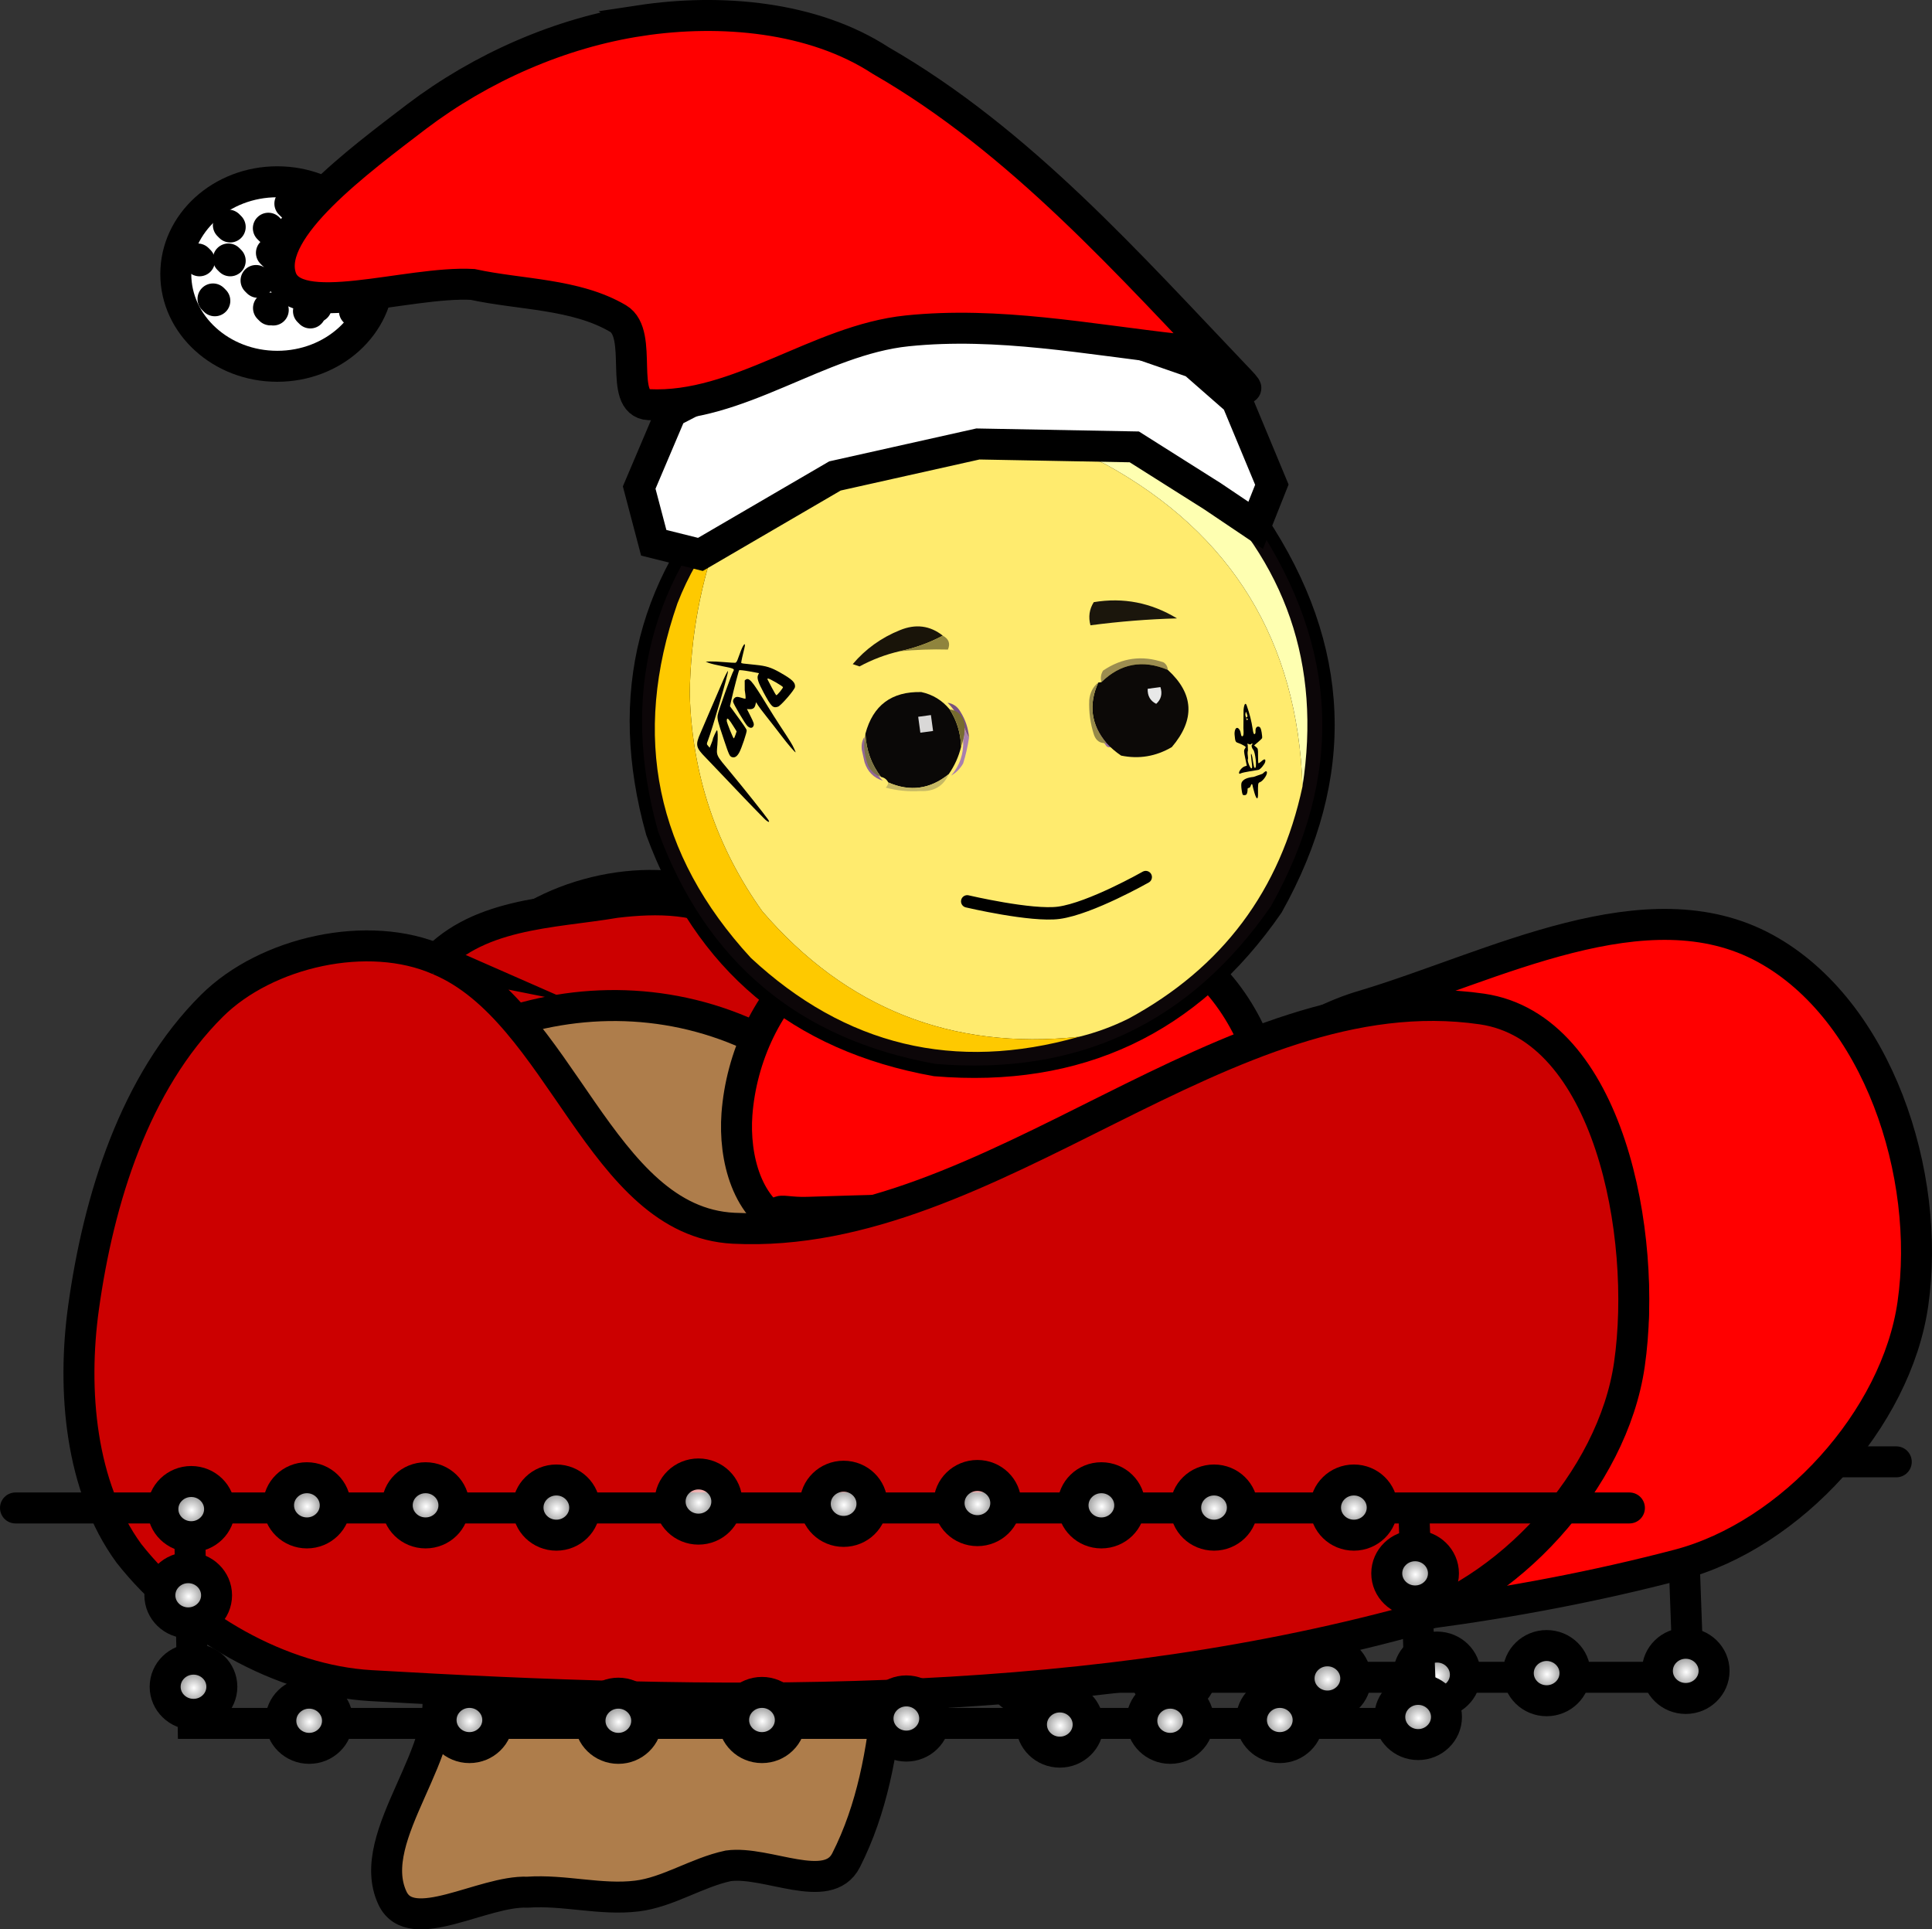 <svg version="1.1" xmlns="http://www.w3.org/2000/svg" xmlns:xlink="http://www.w3.org/1999/xlink" width="155.944" height="155.724" viewBox="0,0,155.944,155.724"><rect x="0" y="0" width="155.944" height="155.724" fill="#333333" stroke="none"/><defs><radialGradient cx="268.214" cy="225.575" r="3.055" gradientUnits="userSpaceOnUse" id="color-1"><stop offset="0" stop-color="#ffffff"/><stop offset="1" stop-color="#ffffff" stop-opacity="0"/></radialGradient><radialGradient cx="277.611" cy="228.321" r="3.055" gradientUnits="userSpaceOnUse" id="color-2"><stop offset="0" stop-color="#ffffff"/><stop offset="1" stop-color="#ffffff" stop-opacity="0"/></radialGradient><radialGradient cx="290.486" cy="228.199" r="3.055" gradientUnits="userSpaceOnUse" id="color-3"><stop offset="0" stop-color="#ffffff"/><stop offset="1" stop-color="#ffffff" stop-opacity="0"/></radialGradient><radialGradient cx="302.506" cy="228.321" r="3.055" gradientUnits="userSpaceOnUse" id="color-4"><stop offset="0" stop-color="#ffffff"/><stop offset="1" stop-color="#ffffff" stop-opacity="0"/></radialGradient><radialGradient cx="314.099" cy="228.199" r="3.055" gradientUnits="userSpaceOnUse" id="color-5"><stop offset="0" stop-color="#ffffff"/><stop offset="1" stop-color="#ffffff" stop-opacity="0"/></radialGradient><radialGradient cx="267.848" cy="218.131" r="3.055" gradientUnits="userSpaceOnUse" id="color-6"><stop offset="0" stop-color="#ffffff"/><stop offset="1" stop-color="#ffffff" stop-opacity="0"/></radialGradient><radialGradient cx="268.031" cy="211.236" r="3.055" gradientUnits="userSpaceOnUse" id="color-7"><stop offset="0" stop-color="#ffffff"/><stop offset="1" stop-color="#ffffff" stop-opacity="0"/></radialGradient><radialGradient cx="277.367" cy="210.931" r="3.055" gradientUnits="userSpaceOnUse" id="color-8"><stop offset="0" stop-color="#ffffff"/><stop offset="1" stop-color="#ffffff" stop-opacity="0"/></radialGradient><radialGradient cx="286.946" cy="210.931" r="3.055" gradientUnits="userSpaceOnUse" id="color-9"><stop offset="0" stop-color="#ffffff"/><stop offset="1" stop-color="#ffffff" stop-opacity="0"/></radialGradient><radialGradient cx="297.502" cy="211.114" r="3.055" gradientUnits="userSpaceOnUse" id="color-10"><stop offset="0" stop-color="#ffffff"/><stop offset="1" stop-color="#ffffff" stop-opacity="0"/></radialGradient><radialGradient cx="308.974" cy="210.626" r="3.055" gradientUnits="userSpaceOnUse" id="color-11"><stop offset="0" stop-color="#ffffff"/><stop offset="1" stop-color="#ffffff" stop-opacity="0"/></radialGradient><radialGradient cx="320.689" cy="210.809" r="3.055" gradientUnits="userSpaceOnUse" id="color-12"><stop offset="0" stop-color="#ffffff"/><stop offset="1" stop-color="#ffffff" stop-opacity="0"/></radialGradient><radialGradient cx="331.489" cy="210.748" r="3.055" gradientUnits="userSpaceOnUse" id="color-13"><stop offset="0" stop-color="#ffffff"/><stop offset="1" stop-color="#ffffff" stop-opacity="0"/></radialGradient><radialGradient cx="325.753" cy="228.138" r="3.055" gradientUnits="userSpaceOnUse" id="color-14"><stop offset="0" stop-color="#ffffff"/><stop offset="1" stop-color="#ffffff" stop-opacity="0"/></radialGradient><radialGradient cx="338.201" cy="228.626" r="3.055" gradientUnits="userSpaceOnUse" id="color-15"><stop offset="0" stop-color="#ffffff"/><stop offset="1" stop-color="#ffffff" stop-opacity="0"/></radialGradient><radialGradient cx="347.048" cy="228.321" r="3.055" gradientUnits="userSpaceOnUse" id="color-16"><stop offset="0" stop-color="#ffffff"/><stop offset="1" stop-color="#ffffff" stop-opacity="0"/></radialGradient><radialGradient cx="341.557" cy="210.931" r="3.055" gradientUnits="userSpaceOnUse" id="color-17"><stop offset="0" stop-color="#ffffff"/><stop offset="1" stop-color="#ffffff" stop-opacity="0"/></radialGradient><radialGradient cx="355.896" cy="228.199" r="3.055" gradientUnits="userSpaceOnUse" id="color-18"><stop offset="0" stop-color="#ffffff"/><stop offset="1" stop-color="#ffffff" stop-opacity="0"/></radialGradient><radialGradient cx="350.648" cy="211.114" r="3.055" gradientUnits="userSpaceOnUse" id="color-19"><stop offset="0" stop-color="#ffffff"/><stop offset="1" stop-color="#ffffff" stop-opacity="0"/></radialGradient><radialGradient cx="361.936" cy="211.114" r="3.055" gradientUnits="userSpaceOnUse" id="color-20"><stop offset="0" stop-color="#ffffff"/><stop offset="1" stop-color="#ffffff" stop-opacity="0"/></radialGradient><radialGradient cx="367.123" cy="228.016" r="3.055" gradientUnits="userSpaceOnUse" id="color-21"><stop offset="0" stop-color="#ffffff"/><stop offset="1" stop-color="#ffffff" stop-opacity="0"/></radialGradient><radialGradient cx="366.879" cy="216.423" r="3.055" gradientUnits="userSpaceOnUse" id="color-22"><stop offset="0" stop-color="#ffffff"/><stop offset="1" stop-color="#ffffff" stop-opacity="0"/></radialGradient><radialGradient cx="246.675" cy="229.297" r="3.055" gradientUnits="userSpaceOnUse" id="color-23"><stop offset="0" stop-color="#ffffff"/><stop offset="1" stop-color="#ffffff" stop-opacity="0"/></radialGradient><radialGradient cx="256.011" cy="232.043" r="3.055" gradientUnits="userSpaceOnUse" id="color-24"><stop offset="0" stop-color="#ffffff"/><stop offset="1" stop-color="#ffffff" stop-opacity="0"/></radialGradient><radialGradient cx="268.947" cy="231.982" r="3.055" gradientUnits="userSpaceOnUse" id="color-25"><stop offset="0" stop-color="#ffffff"/><stop offset="1" stop-color="#ffffff" stop-opacity="0"/></radialGradient><radialGradient cx="280.967" cy="232.043" r="3.055" gradientUnits="userSpaceOnUse" id="color-26"><stop offset="0" stop-color="#ffffff"/><stop offset="1" stop-color="#ffffff" stop-opacity="0"/></radialGradient><radialGradient cx="292.56" cy="231.982" r="3.055" gradientUnits="userSpaceOnUse" id="color-27"><stop offset="0" stop-color="#ffffff"/><stop offset="1" stop-color="#ffffff" stop-opacity="0"/></radialGradient><radialGradient cx="246.248" cy="221.914" r="3.055" gradientUnits="userSpaceOnUse" id="color-28"><stop offset="0" stop-color="#ffffff"/><stop offset="1" stop-color="#ffffff" stop-opacity="0"/></radialGradient><radialGradient cx="246.492" cy="214.958" r="3.055" gradientUnits="userSpaceOnUse" id="color-29"><stop offset="0" stop-color="#ffffff"/><stop offset="1" stop-color="#ffffff" stop-opacity="0"/></radialGradient><radialGradient cx="255.828" cy="214.653" r="3.055" gradientUnits="userSpaceOnUse" id="color-30"><stop offset="0" stop-color="#ffffff"/><stop offset="1" stop-color="#ffffff" stop-opacity="0"/></radialGradient><radialGradient cx="265.408" cy="214.653" r="3.055" gradientUnits="userSpaceOnUse" id="color-31"><stop offset="0" stop-color="#ffffff"/><stop offset="1" stop-color="#ffffff" stop-opacity="0"/></radialGradient><radialGradient cx="275.963" cy="214.836" r="3.055" gradientUnits="userSpaceOnUse" id="color-32"><stop offset="0" stop-color="#ffffff"/><stop offset="1" stop-color="#ffffff" stop-opacity="0"/></radialGradient><radialGradient cx="287.435" cy="214.348" r="3.055" gradientUnits="userSpaceOnUse" id="color-33"><stop offset="0" stop-color="#ffffff"/><stop offset="1" stop-color="#ffffff" stop-opacity="0"/></radialGradient><radialGradient cx="299.15" cy="214.531" r="3.055" gradientUnits="userSpaceOnUse" id="color-34"><stop offset="0" stop-color="#ffffff"/><stop offset="1" stop-color="#ffffff" stop-opacity="0"/></radialGradient><radialGradient cx="309.95" cy="214.47" r="3.055" gradientUnits="userSpaceOnUse" id="color-35"><stop offset="0" stop-color="#ffffff"/><stop offset="1" stop-color="#ffffff" stop-opacity="0"/></radialGradient><radialGradient cx="304.214" cy="231.86" r="3.055" gradientUnits="userSpaceOnUse" id="color-36"><stop offset="0" stop-color="#ffffff"/><stop offset="1" stop-color="#ffffff" stop-opacity="0"/></radialGradient><radialGradient cx="316.601" cy="232.348" r="3.055" gradientUnits="userSpaceOnUse" id="color-37"><stop offset="0" stop-color="#ffffff"/><stop offset="1" stop-color="#ffffff" stop-opacity="0"/></radialGradient><radialGradient cx="325.509" cy="232.043" r="3.055" gradientUnits="userSpaceOnUse" id="color-38"><stop offset="0" stop-color="#ffffff"/><stop offset="1" stop-color="#ffffff" stop-opacity="0"/></radialGradient><radialGradient cx="319.957" cy="214.653" r="3.055" gradientUnits="userSpaceOnUse" id="color-39"><stop offset="0" stop-color="#ffffff"/><stop offset="1" stop-color="#ffffff" stop-opacity="0"/></radialGradient><radialGradient cx="334.357" cy="231.982" r="3.055" gradientUnits="userSpaceOnUse" id="color-40"><stop offset="0" stop-color="#ffffff"/><stop offset="1" stop-color="#ffffff" stop-opacity="0"/></radialGradient><radialGradient cx="329.048" cy="214.836" r="3.055" gradientUnits="userSpaceOnUse" id="color-41"><stop offset="0" stop-color="#ffffff"/><stop offset="1" stop-color="#ffffff" stop-opacity="0"/></radialGradient><radialGradient cx="340.336" cy="214.836" r="3.055" gradientUnits="userSpaceOnUse" id="color-42"><stop offset="0" stop-color="#ffffff"/><stop offset="1" stop-color="#ffffff" stop-opacity="0"/></radialGradient><radialGradient cx="345.523" cy="231.738" r="3.055" gradientUnits="userSpaceOnUse" id="color-43"><stop offset="0" stop-color="#ffffff"/><stop offset="1" stop-color="#ffffff" stop-opacity="0"/></radialGradient><radialGradient cx="345.279" cy="220.145" r="3.055" gradientUnits="userSpaceOnUse" id="color-44"><stop offset="0" stop-color="#ffffff"/><stop offset="1" stop-color="#ffffff" stop-opacity="0"/></radialGradient></defs><g transform="translate(-231.026,-93.064)"><g data-paper-data="{&quot;isPaintingLayer&quot;:true}" stroke-linejoin="miter" stroke-miterlimit="10" stroke-dasharray="" stroke-dashoffset="0" style="mix-blend-mode: normal"><g fill-rule="nonzero" stroke="#000000" stroke-width="2.5"><g fill="none" stroke-linecap="round"><path d="M384.086,211.053h-130.271"/><path d="M366.696,211.663l0.61,16.78h-99.152l-0.305,-17.39"/></g><path d="M268.184,223.257c0.631,0 1.203,0.249 1.617,0.653c0.415,0.403 0.671,0.959 0.671,1.574c0,0.615 -0.256,1.172 -0.671,1.574c-0.414,0.404 -0.986,0.653 -1.617,0.653c-0.631,0 -1.203,-0.249 -1.617,-0.653c-0.415,-0.403 -0.671,-0.959 -0.671,-1.574c0,-0.615 0.256,-1.172 0.671,-1.574c0.414,-0.404 0.986,-0.653 1.617,-0.653z" fill="url(#color-1)" stroke-linecap="butt"/><path d="M277.581,226.002c0.631,0 1.203,0.249 1.617,0.653c0.415,0.403 0.671,0.959 0.671,1.574c0,0.615 -0.256,1.172 -0.671,1.574c-0.414,0.404 -0.986,0.653 -1.617,0.653c-0.631,0 -1.203,-0.249 -1.617,-0.653c-0.415,-0.403 -0.671,-0.959 -0.671,-1.574c0,-0.615 0.256,-1.172 0.671,-1.574c0.414,-0.404 0.986,-0.653 1.617,-0.653z" fill="url(#color-2)" stroke-linecap="butt"/><path d="M290.455,225.88c0.631,0 1.203,0.249 1.617,0.653c0.415,0.403 0.671,0.959 0.671,1.574c0,0.615 -0.256,1.172 -0.671,1.574c-0.414,0.404 -0.986,0.653 -1.617,0.653c-0.631,0 -1.203,-0.249 -1.617,-0.653c-0.415,-0.403 -0.671,-0.959 -0.671,-1.574c0,-0.615 0.256,-1.172 0.671,-1.574c0.414,-0.404 0.986,-0.653 1.617,-0.653z" fill="url(#color-3)" stroke-linecap="butt"/><path d="M302.476,226.002c0.631,0 1.203,0.249 1.617,0.653c0.415,0.403 0.671,0.959 0.671,1.574c0,0.615 -0.256,1.172 -0.671,1.574c-0.414,0.404 -0.986,0.653 -1.617,0.653c-0.631,0 -1.203,-0.249 -1.617,-0.653c-0.415,-0.403 -0.671,-0.959 -0.671,-1.574c0,-0.615 0.256,-1.172 0.671,-1.574c0.414,-0.404 0.986,-0.653 1.617,-0.653z" fill="url(#color-4)" stroke-linecap="butt"/><path d="M314.069,225.88c0.631,0 1.203,0.249 1.617,0.653c0.415,0.403 0.671,0.959 0.671,1.574c0,0.615 -0.256,1.172 -0.671,1.574c-0.414,0.404 -0.986,0.653 -1.617,0.653c-0.631,0 -1.203,-0.249 -1.617,-0.653c-0.415,-0.403 -0.671,-0.959 -0.671,-1.574c0,-0.615 0.256,-1.172 0.671,-1.574c0.414,-0.404 0.986,-0.653 1.617,-0.653z" fill="url(#color-5)" stroke-linecap="butt"/><path d="M267.818,215.813c0.631,0 1.203,0.249 1.617,0.653c0.415,0.403 0.671,0.959 0.671,1.574c0,0.615 -0.256,1.172 -0.671,1.574c-0.414,0.404 -0.986,0.653 -1.617,0.653c-0.631,0 -1.203,-0.249 -1.617,-0.653c-0.415,-0.403 -0.671,-0.959 -0.671,-1.574c0,-0.615 0.256,-1.172 0.671,-1.574c0.414,-0.404 0.986,-0.653 1.617,-0.653z" fill="url(#color-6)" stroke-linecap="butt"/><path d="M268.001,208.918c0.631,0 1.203,0.249 1.617,0.653c0.415,0.403 0.671,0.959 0.671,1.574c0,0.615 -0.256,1.172 -0.671,1.574c-0.414,0.404 -0.986,0.653 -1.617,0.653c-0.631,0 -1.203,-0.249 -1.617,-0.653c-0.415,-0.403 -0.671,-0.959 -0.671,-1.574c0,-0.615 0.256,-1.172 0.671,-1.574c0.414,-0.404 0.986,-0.653 1.617,-0.653z" fill="url(#color-7)" stroke-linecap="butt"/><path d="M277.337,208.613c0.631,0 1.203,0.249 1.617,0.653c0.415,0.403 0.671,0.959 0.671,1.574c0,0.615 -0.256,1.172 -0.671,1.574c-0.414,0.404 -0.986,0.653 -1.617,0.653c-0.631,0 -1.203,-0.249 -1.617,-0.653c-0.415,-0.403 -0.671,-0.959 -0.671,-1.574c0,-0.615 0.256,-1.172 0.671,-1.574c0.414,-0.404 0.986,-0.653 1.617,-0.653z" fill="url(#color-8)" stroke-linecap="butt"/><path d="M286.916,208.613c0.631,0 1.203,0.249 1.617,0.653c0.415,0.403 0.671,0.959 0.671,1.574c0,0.615 -0.256,1.172 -0.671,1.574c-0.414,0.404 -0.986,0.653 -1.617,0.653c-0.631,0 -1.203,-0.249 -1.617,-0.653c-0.415,-0.403 -0.671,-0.959 -0.671,-1.574c0,-0.615 0.256,-1.172 0.671,-1.574c0.414,-0.404 0.986,-0.653 1.617,-0.653z" fill="url(#color-9)" stroke-linecap="butt"/><path d="M297.472,208.796c0.631,0 1.203,0.249 1.617,0.653c0.415,0.403 0.671,0.959 0.671,1.574c0,0.615 -0.256,1.172 -0.671,1.574c-0.414,0.404 -0.986,0.653 -1.617,0.653c-0.631,0 -1.203,-0.249 -1.617,-0.653c-0.415,-0.403 -0.671,-0.959 -0.671,-1.574c0,-0.615 0.256,-1.172 0.671,-1.574c0.414,-0.404 0.986,-0.653 1.617,-0.653z" fill="url(#color-10)" stroke-linecap="butt"/><path d="M308.943,208.308c0.631,0 1.203,0.249 1.617,0.653c0.415,0.403 0.671,0.959 0.671,1.574c0,0.615 -0.256,1.172 -0.671,1.574c-0.414,0.404 -0.986,0.653 -1.617,0.653c-0.631,0 -1.203,-0.249 -1.617,-0.653c-0.415,-0.403 -0.671,-0.959 -0.671,-1.574c0,-0.615 0.256,-1.172 0.671,-1.574c0.414,-0.404 0.986,-0.653 1.617,-0.653z" fill="url(#color-11)" stroke-linecap="butt"/><path d="M320.659,208.491c0.631,0 1.203,0.249 1.617,0.653c0.415,0.403 0.671,0.959 0.671,1.574c0,0.615 -0.256,1.172 -0.671,1.574c-0.414,0.404 -0.986,0.653 -1.617,0.653c-0.631,0 -1.203,-0.249 -1.617,-0.653c-0.415,-0.403 -0.671,-0.959 -0.671,-1.574c0,-0.615 0.256,-1.172 0.671,-1.574c0.414,-0.404 0.986,-0.653 1.617,-0.653z" fill="url(#color-12)" stroke-linecap="butt"/><path d="M331.459,208.43c0.631,0 1.203,0.249 1.617,0.653c0.415,0.403 0.671,0.959 0.671,1.574c0,0.615 -0.256,1.172 -0.671,1.574c-0.414,0.404 -0.986,0.653 -1.617,0.653c-0.631,0 -1.203,-0.249 -1.617,-0.653c-0.415,-0.403 -0.671,-0.959 -0.671,-1.574c0,-0.615 0.256,-1.172 0.671,-1.574c0.414,-0.404 0.986,-0.653 1.617,-0.653z" fill="url(#color-13)" stroke-linecap="butt"/><path d="M325.723,225.819c0.631,0 1.203,0.249 1.617,0.653c0.415,0.403 0.671,0.959 0.671,1.574c0,0.615 -0.256,1.172 -0.671,1.574c-0.414,0.404 -0.986,0.653 -1.617,0.653c-0.631,0 -1.203,-0.249 -1.617,-0.653c-0.415,-0.403 -0.671,-0.959 -0.671,-1.574c0,-0.615 0.256,-1.172 0.671,-1.574c0.414,-0.404 0.986,-0.653 1.617,-0.653z" fill="url(#color-14)" stroke-linecap="butt"/><path d="M338.17,226.307c0.631,0 1.203,0.249 1.617,0.653c0.415,0.403 0.671,0.959 0.671,1.574c0,0.615 -0.256,1.172 -0.671,1.574c-0.414,0.404 -0.986,0.653 -1.617,0.653c-0.631,0 -1.203,-0.249 -1.617,-0.653c-0.415,-0.403 -0.671,-0.959 -0.671,-1.574c0,-0.615 0.256,-1.172 0.671,-1.574c0.414,-0.404 0.986,-0.653 1.617,-0.653z" fill="url(#color-15)" stroke-linecap="butt"/><path d="M347.018,226.002c0.631,0 1.203,0.249 1.617,0.653c0.415,0.403 0.671,0.959 0.671,1.574c0,0.615 -0.256,1.172 -0.671,1.574c-0.414,0.404 -0.986,0.653 -1.617,0.653c-0.631,0 -1.203,-0.249 -1.617,-0.653c-0.415,-0.403 -0.671,-0.959 -0.671,-1.574c0,-0.615 0.256,-1.172 0.671,-1.574c0.414,-0.404 0.986,-0.653 1.617,-0.653z" fill="url(#color-16)" stroke-linecap="butt"/><path d="M341.526,208.613c0.631,0 1.203,0.249 1.617,0.653c0.415,0.403 0.671,0.959 0.671,1.574c0,0.615 -0.256,1.172 -0.671,1.574c-0.414,0.404 -0.986,0.653 -1.617,0.653c-0.631,0 -1.203,-0.249 -1.617,-0.653c-0.415,-0.403 -0.671,-0.959 -0.671,-1.574c0,-0.615 0.256,-1.172 0.671,-1.574c0.414,-0.404 0.986,-0.653 1.617,-0.653z" fill="url(#color-17)" stroke-linecap="butt"/><path d="M355.865,225.88c0.631,0 1.203,0.249 1.617,0.653c0.415,0.403 0.671,0.959 0.671,1.574c0,0.615 -0.256,1.172 -0.671,1.574c-0.414,0.404 -0.986,0.653 -1.617,0.653c-0.631,0 -1.203,-0.249 -1.617,-0.653c-0.415,-0.403 -0.671,-0.959 -0.671,-1.574c0,-0.615 0.256,-1.172 0.671,-1.574c0.414,-0.404 0.986,-0.653 1.617,-0.653z" fill="url(#color-18)" stroke-linecap="butt"/><path d="M350.618,208.796c0.631,0 1.203,0.249 1.617,0.653c0.415,0.403 0.671,0.959 0.671,1.574c0,0.615 -0.256,1.172 -0.671,1.574c-0.414,0.404 -0.986,0.653 -1.617,0.653c-0.631,0 -1.203,-0.249 -1.617,-0.653c-0.415,-0.403 -0.671,-0.959 -0.671,-1.574c0,-0.615 0.256,-1.172 0.671,-1.574c0.414,-0.404 0.986,-0.653 1.617,-0.653z" fill="url(#color-19)" stroke-linecap="butt"/><path d="M361.906,208.796c0.631,0 1.203,0.249 1.617,0.653c0.415,0.403 0.671,0.959 0.671,1.574c0,0.615 -0.256,1.172 -0.671,1.574c-0.414,0.404 -0.986,0.653 -1.617,0.653c-0.631,0 -1.203,-0.249 -1.617,-0.653c-0.415,-0.403 -0.671,-0.959 -0.671,-1.574c0,-0.615 0.256,-1.172 0.671,-1.574c0.414,-0.404 0.986,-0.653 1.617,-0.653z" fill="url(#color-20)" stroke-linecap="butt"/><path d="M367.092,225.697c0.631,0 1.203,0.249 1.617,0.653c0.415,0.403 0.671,0.959 0.671,1.574c0,0.615 -0.256,1.172 -0.671,1.574c-0.414,0.404 -0.986,0.653 -1.617,0.653c-0.631,0 -1.203,-0.249 -1.617,-0.653c-0.415,-0.403 -0.671,-0.959 -0.671,-1.574c0,-0.615 0.256,-1.172 0.671,-1.574c0.414,-0.404 0.986,-0.653 1.617,-0.653z" fill="url(#color-21)" stroke-linecap="butt"/><path d="M366.848,214.104c0.631,0 1.203,0.249 1.617,0.653c0.415,0.403 0.671,0.959 0.671,1.574c0,0.615 -0.256,1.172 -0.671,1.574c-0.414,0.404 -0.986,0.653 -1.617,0.653c-0.631,0 -1.203,-0.249 -1.617,-0.653c-0.415,-0.403 -0.671,-0.959 -0.671,-1.574c0,-0.615 0.256,-1.172 0.671,-1.574c0.414,-0.404 0.986,-0.653 1.617,-0.653z" fill="url(#color-22)" stroke-linecap="butt"/></g><path d="M289.326,165.657c9.912,4.148 13.215,19.971 23.797,21.661c10.161,1.622 18.089,-10.276 28.068,-13.119c10.368,-3.118 22.746,-9.838 32.339,-4.576c9.065,4.973 13.399,18.223 11.898,28.678c-1.339,9.328 -9.852,18.672 -18.915,21.051c-26.674,6.997 -55.145,6.481 -82.678,4.881c-7.255,-0.421 -14.92,-4.817 -19.525,-10.678c-3.921,-5.359 -4.587,-13.172 -3.661,-19.83c1.214,-8.735 4.115,-18.156 10.372,-24.37c4.391,-4.354 12.622,-6.204 18.306,-3.698z" fill="#ff0000" fill-rule="nonzero" stroke="#000000" stroke-width="2.5" stroke-linecap="round"/><path d="M280.73,165.901c3.287,-0.395 7.017,-0.403 9.747,1.525c6.49,4.61 9.595,16.666 17.109,17.695c14.464,1.977 28.954,-13.108 43.033,-9.153c7.732,2.173 13.013,14.718 12.184,24.163c-0.822,9.375 -8.371,18.672 -16.073,21.051c-22.665,6.997 -46.857,6.481 -70.253,4.881c-6.165,-0.421 -12.678,-4.817 -16.591,-10.678c-3.332,-5.359 -3.898,-13.172 -3.111,-19.83c1.032,-8.735 3.592,-18.044 8.813,-24.37c3.702,-4.484 9.974,-4.403 15.14,-5.284z" fill="#cc0000" fill-rule="nonzero" stroke="#000000" stroke-width="2.5" stroke-linecap="round"/><path d="M303.973,215.605c-1.407,9.237 -0.436,19.297 -4.657,27.609c-1.465,2.882 -6.388,0.022 -9.503,0.445c-2.55,0.545 -4.873,2.134 -7.374,2.438c-2.92,0.357 -5.847,-0.517 -8.838,-0.31c-3.597,-0.151 -9.391,3.659 -10.895,0.481c-2.385,-5.065 5.114,-12.06 3.43,-17.597c-2.068,-6.778 -11.407,-9.553 -13.437,-16.51c-2.031,-6.956 -1.451,-14.814 2.221,-21.916c3.672,-7.103 9.748,-12.119 16.597,-14.484c6.85,-2.366 14.473,-2.081 21.239,1.418c6.767,3.498 11.407,9.553 13.437,16.51c2.031,6.956 -1.116,14.665 -2.221,21.916z" fill="#ae7d4b" fill-rule="nonzero" stroke="#000000" stroke-width="2.5" stroke-linecap="butt"/><path d="M312.087,165.293c5.954,0 11.348,1.984 15.255,5.189c3.907,3.205 5.979,7.968 6.325,12.516c0.258,3.492 -0.806,7.762 -4.222,9.158c-5.169,2.119 -11.497,-0.459 -17.357,-0.407c-5.705,-0.052 -12.03,2.544 -17.357,0.407c-3.429,-1.373 -4.476,-5.67 -4.222,-9.158c0.341,-4.544 2.418,-9.311 6.325,-12.516c3.906,-3.205 9.301,-5.189 15.255,-5.189z" fill="#ff0000" fill-rule="nonzero" stroke="#000000" stroke-width="2.5" stroke-linecap="round"/><g stroke-width="1"><g fill="#000000" fill-rule="nonzero" stroke="none" stroke-linecap="butt"><path d="M295.583,164.012c0.092,-0.028 0.431,-0.085 0.752,-0.126l0.584,-0.076l0.065,0.323c0.058,0.288 0.086,0.324 0.256,0.338c0.105,0.008 0.267,0.04 0.361,0.071c0.411,0.135 0.71,0.733 0.571,1.142c-0.069,0.204 -0.061,0.225 0.152,0.406c0.529,0.452 0.27,1.284 -0.518,1.666c-0.164,0.079 -0.196,0.14 -0.195,0.367c0.002,0.325 -0.097,0.374 -0.961,0.478c-0.595,0.072 -0.765,0.026 -0.836,-0.224c-0.036,-0.127 -0.092,-0.143 -0.42,-0.117c-0.405,0.032 -0.49,-0.016 -0.531,-0.3c-0.028,-0.196 0.054,-0.319 0.256,-0.385c0.175,-0.058 0.205,-0.357 0.103,-1.018c-0.139,-0.896 -0.179,-0.989 -0.408,-0.958c-0.153,0.021 -0.212,-0.01 -0.263,-0.139c-0.157,-0.393 0.061,-0.672 0.58,-0.743c0.177,-0.024 0.193,-0.049 0.164,-0.258zM295.57,164.944c-0.429,0.085 -0.551,0.164 -0.26,0.168c0.317,0.004 0.348,0.085 0.532,1.371c0.154,1.082 0.148,1.144 -0.138,1.249c-0.078,0.029 0.013,0.052 0.217,0.055c0.193,0.004 0.391,0.045 0.44,0.092c0.077,0.073 0.1,0.069 0.162,-0.029c0.086,-0.138 0.402,-0.194 0.533,-0.094c0.051,0.039 0.11,0.165 0.129,0.28l0.036,0.208l0.023,-0.237c0.028,-0.289 0.06,-0.329 0.376,-0.48c0.315,-0.15 0.728,-0.656 0.7,-0.859c-0.029,-0.21 -0.253,-0.513 -0.429,-0.579c-0.186,-0.069 -0.194,-0.14 -0.044,-0.414c0.109,-0.198 0.109,-0.248 0.004,-0.479c-0.132,-0.291 -0.401,-0.451 -0.773,-0.461c-0.23,-0.006 -0.251,-0.026 -0.329,-0.309c-0.054,-0.197 -0.077,-0.234 -0.067,-0.108c0.027,0.331 -0.065,0.476 -0.327,0.512c-0.246,0.033 -0.26,0.018 -0.396,-0.435c-0.038,-0.125 -0.045,-0.107 -0.028,0.074z"/><path d="M296.271,166.394c0.102,-0.134 0.964,-0.238 1.219,-0.147c0.305,0.109 0.427,0.413 0.314,0.788c-0.076,0.254 -0.296,0.366 -0.871,0.444c-0.396,0.054 -0.516,0.047 -0.561,-0.034zM296.612,167.208l0.335,-0.024c0.38,-0.027 0.647,-0.208 0.619,-0.417c-0.033,-0.242 -0.235,-0.321 -0.674,-0.261l-0.411,0.056z"/><path d="M296.089,165.142c0.044,-0.118 0.128,-0.153 0.5,-0.203c0.383,-0.052 0.474,-0.04 0.638,0.085c0.236,0.179 0.302,0.54 0.146,0.797c-0.096,0.157 -0.166,0.187 -0.553,0.234c-0.645,0.079 -0.671,0.065 -0.732,-0.386zM296.509,165.81c0.031,0.012 0.192,-0.015 0.359,-0.062c0.25,-0.07 0.303,-0.113 0.304,-0.246c0.001,-0.248 -0.155,-0.342 -0.491,-0.296l-0.301,0.041l0.037,0.271z"/></g><g><path d="M303.368,124.309c11.989,-2.261 21.802,1.307 29.439,10.705c6.828,10.255 7.24,20.739 1.235,31.45c-6.657,9.627 -15.848,13.949 -27.571,12.966c-11.262,-2.016 -18.865,-8.393 -22.808,-19.131c-3.136,-11.203 -0.654,-20.925 7.445,-29.164c3.572,-3.194 7.659,-5.469 12.26,-6.825z" fill="#0c0608" fill-rule="evenodd" stroke="#000000" stroke-linecap="butt"/><path d="M336.158,156.538c-0.387,-11.707 -5.68,-20.371 -15.879,-25.991c-5.979,-2.935 -12.293,-4.189 -18.942,-3.764c9.652,-3.087 18.412,-1.46 26.279,4.879c7.218,6.769 10.065,15.061 8.541,24.876z" fill="#feffb1" fill-rule="evenodd" stroke="none" stroke-linecap="butt"/><path d="M301.338,126.783c6.648,-0.426 12.962,0.829 18.942,3.764c10.199,5.621 15.492,14.284 15.879,25.991c-1.792,8.391 -6.466,14.634 -14.021,18.731c-1.289,0.644 -2.631,1.137 -4.026,1.478c-10.29,1.085 -18.809,-2.293 -25.557,-10.134c-3.728,-5.217 -5.679,-11.067 -5.854,-17.549c0.058,-4.613 0.889,-9.066 2.494,-13.358c3.122,-4.218 7.17,-7.192 12.143,-8.922z" fill="#ffeb6e" fill-rule="evenodd" stroke="none" stroke-linecap="butt"/><path d="M289.194,135.706c-1.605,4.292 -2.437,8.745 -2.494,13.358c0.174,6.482 2.125,12.331 5.854,17.549c6.748,7.84 15.267,11.218 25.557,10.134c-10.031,2.843 -18.858,0.718 -26.482,-6.373c-7.674,-8.343 -9.648,-17.881 -5.922,-28.614c0.855,-2.2 2.017,-4.218 3.488,-6.054z" fill="#fec900" fill-rule="evenodd" stroke="none" stroke-linecap="butt"/><path d="M307.51,149.784c0.447,0.067 0.789,0.302 1.026,0.706c0.409,0.643 0.645,1.344 0.709,2.102c-0.166,-0.223 -0.287,-0.488 -0.362,-0.796c0.018,0.371 -0.02,0.714 -0.114,1.03c0,-1.199 -0.42,-2.213 -1.259,-3.041z" fill="#79527e" fill-rule="evenodd" stroke="none" stroke-linecap="butt"/><path d="M300.786,152.558c0.034,1.377 0.532,2.549 1.493,3.517c-0.734,-0.227 -1.224,-0.724 -1.471,-1.491c-0.073,-0.328 -0.146,-0.656 -0.219,-0.985c-0.049,-0.408 0.017,-0.755 0.197,-1.041z" fill="#916796" fill-rule="evenodd" stroke="none" stroke-linecap="butt"/><path d="M309.245,152.591c-0.106,0.706 -0.264,1.404 -0.476,2.094c-0.243,0.42 -0.565,0.746 -0.966,0.977c0.693,-0.814 1.016,-1.759 0.967,-2.837c0.094,-0.316 0.132,-0.659 0.114,-1.03c0.075,0.308 0.196,0.573 0.362,0.796z" fill="#a87fae" fill-rule="evenodd" stroke="none" stroke-linecap="butt"/><path d="M320.172,148.399c-0.888,1.755 -0.67,3.36 0.655,4.814c-0.154,0.201 -0.32,0.223 -0.498,0.068c-1.096,-1.432 -1.307,-2.981 -0.632,-4.648c0.117,-0.166 0.275,-0.244 0.475,-0.234z" fill="#976e9d" fill-rule="evenodd" stroke="none" stroke-linecap="butt"/><g fill-rule="evenodd" stroke="none" stroke-linecap="butt"><path d="M307.126,144.37c-1.076,0.575 -2.239,0.995 -3.49,1.259c-1.124,0.26 -2.202,0.668 -3.233,1.225c-0.183,-0.062 -0.366,-0.125 -0.548,-0.187c1.039,-1.224 2.31,-2.138 3.812,-2.742c1.27,-0.521 2.424,-0.373 3.46,0.445z" fill="#191409"/><path d="M319.312,141.666c2.382,-0.398 4.621,0.038 6.717,1.309c-2.324,0.065 -4.652,0.251 -6.986,0.558c-0.18,-0.679 -0.09,-1.301 0.269,-1.867z" fill="#1b160c"/><path d="M307.126,144.37c0.485,0.261 0.623,0.635 0.414,1.121c-1.288,-0.036 -2.589,0.01 -3.904,0.139c1.251,-0.265 2.414,-0.685 3.49,-1.259z" fill="#8f843d"/><path d="M325.286,147.131c-2.028,-0.847 -3.814,-0.517 -5.358,0.99c-0.09,-0.334 -0.045,-0.645 0.135,-0.934c1.528,-1.033 3.154,-1.254 4.879,-0.664c0.217,0.146 0.331,0.348 0.344,0.607z" fill="#9c8d50"/><path d="M325.286,147.131c2.11,1.93 2.218,4.007 0.325,6.233c-1.282,0.753 -2.646,0.982 -4.091,0.687c-0.444,-0.298 -0.839,-0.637 -1.184,-1.016c-1.243,-1.473 -1.464,-3.099 -0.664,-4.879c0.086,-0.012 0.171,-0.023 0.257,-0.035c1.543,-1.507 3.329,-1.837 5.358,-0.99z" fill="#0c0907"/><path d="M307.672,150.311c0.58,0.896 0.891,1.9 0.933,3.012c-0.193,0.804 -0.528,1.547 -1.004,2.229c-1.496,1.212 -3.123,1.433 -4.879,0.664c-0.12,-0.245 -0.315,-0.393 -0.583,-0.444c-0.781,-1.014 -1.201,-2.177 -1.259,-3.49c0.613,-2.297 2.117,-3.417 4.512,-3.36c0.92,0.201 1.68,0.664 2.281,1.39z" fill="#0a0807"/><path d="M305.139,150.918c0.342,-0.047 0.685,-0.093 1.027,-0.14c0.058,0.428 0.116,0.856 0.175,1.284c-0.342,0.047 -0.685,0.093 -1.027,0.14c-0.058,-0.428 -0.116,-0.856 -0.175,-1.284z" fill="#d9d8d7"/><path d="M323.663,148.659c0.342,-0.047 0.685,-0.093 1.027,-0.14c0.174,0.543 0.061,0.994 -0.339,1.354c-0.482,-0.24 -0.711,-0.645 -0.688,-1.214z" fill="#e8e8e8"/><path d="M307.672,150.311c0.71,0.119 1.116,0.543 1.219,1.273c0.006,0.627 -0.089,1.206 -0.286,1.739c-0.042,-1.112 -0.353,-2.116 -0.933,-3.012z" fill="#766b30"/><path d="M319.671,148.156c-0.8,1.78 -0.579,3.406 0.664,4.879c-0.493,0.048 -0.828,-0.168 -1.004,-0.648c-0.299,-0.918 -0.427,-1.86 -0.384,-2.825c0.062,-0.6 0.303,-1.068 0.724,-1.406z" fill="#958949"/><path d="M300.879,152.282c0.059,1.313 0.479,2.476 1.259,3.49c-0.459,-0.158 -0.805,-0.46 -1.038,-0.905c-0.331,-0.877 -0.404,-1.739 -0.221,-2.585z" fill="#7a7245"/><path d="M302.722,156.216c1.756,0.77 3.383,0.548 4.879,-0.664c-0.422,0.965 -1.189,1.418 -2.3,1.359c-0.947,0.059 -1.875,-0.032 -2.784,-0.275c0.129,-0.118 0.197,-0.258 0.204,-0.42z" fill="#c7b964"/></g><path d="M323.506,163.855c0,0 -4.463,2.536 -7.01,2.882c-2.206,0.3 -7.4,-0.922 -7.4,-0.922" fill="none" fill-rule="nonzero" stroke="#000000" stroke-linecap="round"/><g fill="#000000" fill-rule="nonzero" stroke="none" stroke-linecap="butt"><path d="M290.833,145.577c0.227,-0.584 0.409,-0.708 0.275,-0.188c-0.136,0.53 -0.261,1.106 -0.253,1.165c0.008,0.057 0.036,0.061 1.168,0.173c0.842,0.083 1.251,0.211 1.958,0.612c1,0.567 1.255,0.813 1.215,1.174c-0.025,0.225 -1.136,1.511 -1.373,1.59c-0.411,0.136 -0.541,0.008 -1.162,-1.144c-0.442,-0.821 -0.556,-1.178 -0.447,-1.407l0.075,-0.157l-0.779,-0.144c-0.429,-0.079 -0.799,-0.118 -0.822,-0.087c-0.045,0.059 -0.441,1.569 -0.632,2.412l-0.111,0.488l0.307,0.419c0.827,1.128 1.03,1.425 1.044,1.529c0.021,0.154 -0.408,1.434 -0.596,1.78c-0.18,0.33 -0.362,0.45 -0.584,0.383c-0.192,-0.058 -0.244,-0.167 -0.64,-1.349c-0.522,-1.561 -0.566,-1.734 -0.521,-2.057c0.04,-0.288 1.143,-3.367 1.275,-3.556c0.107,-0.155 -0.028,-0.214 -0.846,-0.369c-0.479,-0.091 -0.989,-0.213 -1.134,-0.271l-0.264,-0.106l0.357,-0.015c0.196,-0.008 0.709,0.015 1.139,0.053c0.43,0.037 0.83,0.062 0.89,0.054c0.066,-0.009 0.14,-0.108 0.189,-0.252zM293.333,148.581c0.173,0.333 0.335,0.602 0.358,0.599c0.081,-0.011 0.545,-0.576 0.535,-0.651c-0.011,-0.083 -1.108,-0.718 -1.215,-0.703c-0.037,0.005 -0.051,0.041 -0.031,0.08zM289.686,151.256c0.026,0.195 0.518,1.41 0.569,1.404c0.025,-0.003 0.086,-0.132 0.137,-0.286l0.092,-0.28l-0.29,-0.461c-0.303,-0.482 -0.43,-0.624 -0.489,-0.546z"/><path d="M289.429,147.896c0.179,-0.403 0.34,-0.703 0.358,-0.666c0.056,0.114 -1.284,4.747 -1.619,5.598c-0.112,0.284 -0.112,0.294 0.013,0.438l0.128,0.147l0.129,-0.319c0.071,-0.176 0.127,-0.336 0.124,-0.356c-0.01,-0.071 0.291,-0.729 0.335,-0.735c0.067,-0.009 0.083,0.566 0.033,1.178c-0.075,0.923 -0.157,0.756 1.106,2.275c1.029,1.238 2.666,3.293 2.983,3.744c0.218,0.311 -0.014,0.241 -0.346,-0.104c-0.162,-0.169 -0.519,-0.533 -0.794,-0.811c-0.275,-0.277 -1.181,-1.225 -2.015,-2.106c-0.833,-0.881 -1.68,-1.769 -1.882,-1.973c-0.793,-0.804 -0.839,-1.014 -0.423,-1.961c0.147,-0.335 0.555,-1.285 0.906,-2.112z"/><path d="M291.136,147.987c0.326,-0.316 0.531,-0.089 1.816,2.017c0.289,0.474 0.747,1.198 1.017,1.609c0.865,1.314 0.989,1.516 1.142,1.848c0.083,0.179 0.145,0.327 0.138,0.328c-0.062,0.008 -0.637,-0.661 -1.158,-1.349c-0.353,-0.466 -0.886,-1.152 -1.186,-1.526c-0.299,-0.374 -0.613,-0.79 -0.698,-0.926l-0.153,-0.247l-0.058,0.231c-0.063,0.252 -0.213,0.35 -0.508,0.331l-0.173,-0.011l0.295,0.587c0.25,0.498 0.287,0.611 0.246,0.747c-0.07,0.232 -0.297,0.244 -0.51,0.027c-0.203,-0.206 -1.125,-1.77 -1.149,-1.95c-0.024,-0.173 0.12,-0.365 0.29,-0.388c0.078,-0.011 0.253,0.02 0.389,0.068c0.136,0.048 0.276,0.083 0.31,0.078c0.041,-0.006 0.025,-0.245 -0.046,-0.691z"/></g><g fill="#000000" fill-rule="nonzero" stroke="none" stroke-linecap="butt"><path d="M331.401,150.357c0.045,-0.469 0.158,-0.625 0.255,-0.352c0.22,0.615 0.394,1.299 0.477,1.872c0.051,0.35 0.086,0.449 0.155,0.439c0.058,-0.008 0.086,-0.093 0.078,-0.242c-0.014,-0.271 0.124,-0.426 0.307,-0.343c0.089,0.04 0.136,0.152 0.189,0.45c0.039,0.218 0.053,0.429 0.032,0.468c-0.021,0.039 -0.174,0.185 -0.34,0.325l-0.302,0.254l0.16,0.13c0.156,0.127 0.16,0.142 0.157,0.705c-0.002,0.317 0.013,0.588 0.033,0.604c0.02,0.015 0.133,-0.059 0.251,-0.165c0.237,-0.213 0.351,-0.19 0.294,0.058c-0.046,0.198 -0.397,0.614 -0.543,0.643c-0.058,0.012 -0.372,0.063 -0.697,0.115c-0.325,0.051 -0.651,0.125 -0.724,0.163c-0.1,0.052 -0.137,0.046 -0.146,-0.023c-0.02,-0.15 0.236,-0.461 0.438,-0.531l0.188,-0.065l-0.128,-0.611c-0.114,-0.547 -0.117,-0.626 -0.028,-0.756c0.098,-0.143 0.096,-0.147 -0.108,-0.269c-0.114,-0.068 -0.304,-0.155 -0.423,-0.193c-0.23,-0.074 -0.249,-0.115 -0.298,-0.655c-0.026,-0.286 0.06,-0.548 0.185,-0.565c0.123,-0.017 0.274,0.184 0.304,0.404c0.018,0.133 0.057,0.252 0.087,0.265c0.134,0.06 0.172,-0.121 0.135,-0.646zM331.755,153.639c-0.031,0.08 -0.037,0.255 -0.013,0.389c0.024,0.134 0.027,0.278 0.007,0.322c-0.057,0.128 0.187,0.746 0.289,0.732c0.071,-0.01 0.073,-0.134 0.007,-0.615c-0.045,-0.332 -0.058,-0.584 -0.029,-0.562c0.029,0.022 0.07,0.143 0.09,0.268c0.13,0.809 0.148,0.879 0.231,0.868c0.153,-0.021 0.017,-1.286 -0.159,-1.471c-0.095,-0.1 -0.162,-0.326 -0.108,-0.37c0.028,-0.023 0.048,-0.072 0.043,-0.109c-0.006,-0.047 -0.03,-0.044 -0.08,0.011c-0.045,0.049 -0.107,0.061 -0.17,0.032c-0.148,-0.068 -0.22,-0.043 -0.126,0.043zM331.596,150.968c0.015,-0.014 0.037,-0.024 0.063,-0.027c0.07,-0.01 0.076,-0.059 0.026,-0.21c-0.092,-0.275 -0.104,-0.272 -0.143,0.036zM331.621,151.06l0.037,0.135c0.033,-0.005 0.074,-0.039 0.091,-0.076c0.017,-0.037 -0.014,-0.062 -0.067,-0.054c-0.022,0.003 -0.043,0.001 -0.06,-0.005zM331.576,151.016c0.003,0.02 0.021,0.036 0.046,0.044l-0.025,-0.092c-0.015,0.014 -0.023,0.03 -0.021,0.047z"/><path d="M332.925,155.52c0.24,-0.217 0.287,-0.242 0.342,-0.176c0.127,0.155 -0.278,0.77 -0.57,0.865c-0.125,0.041 -0.14,0.146 -0.128,0.913c0.008,0.532 -0.125,0.498 -0.291,-0.074c-0.074,-0.253 -0.141,-0.516 -0.151,-0.583c-0.022,-0.164 -0.102,-0.144 -0.155,0.04c-0.024,0.082 -0.092,0.152 -0.153,0.155c-0.068,0.004 -0.104,0.05 -0.094,0.121c0.009,0.063 -0.008,0.192 -0.036,0.287c-0.039,0.13 -0.091,0.173 -0.214,0.175c-0.157,0.003 -0.165,-0.013 -0.229,-0.432c-0.039,-0.257 -0.041,-0.494 -0.004,-0.578c0.113,-0.258 0.431,-0.409 0.971,-0.463z"/></g></g></g><path d="M285.209,126.319l7.27,-3.753l5.573,-1.994l12.255,-1.759l9.621,0.938l7.445,2.58l3.483,3.049l2.83,6.802l-1.306,3.284l-3.483,-2.345l-6.313,-3.988l-12.625,-0.235l-11.537,2.58l-10.862,6.333l-3.766,-0.938l-1.175,-4.457z" fill="#ffffff" fill-rule="nonzero" stroke="#000000" stroke-width="2.5" stroke-linecap="round"/><path d="M321.923,192.654c3.932,0 7.495,0.72 10.075,1.884c2.58,1.164 4.177,2.772 4.177,4.545c0,1.774 -1.597,3.381 -4.177,4.545c-2.58,1.164 -6.143,1.884 -10.075,1.884c-3.932,0 -7.495,-0.72 -10.075,-1.884c-2.58,-1.164 -4.177,-2.771 -4.177,-4.545c0,-1.774 1.597,-3.381 4.177,-4.545c2.58,-1.164 6.143,-1.884 10.075,-1.884z" fill="#ff0000" fill-rule="nonzero" stroke="#000000" stroke-width="2.5" stroke-linecap="butt"/><path d="M311.721,190.593c6.158,0.014 11.764,0.577 17.826,0.538c2.07,-0.016 1.931,-1.154 1.877,-0.875c-0.185,1.384 3.327,3.029 -2.346,4.135c-3.094,0.598 -11.497,-0.065 -17.357,-0.058c-5.705,-0.007 -14.064,0.639 -17.357,0.058c-4.957,-0.888 -1.083,-2.287 -0.469,-3.479c0.153,-0.23 0.906,0.053 2.346,0c5.028,-0.154 10.26,-0.331 15.481,-0.319z" fill="#ffffff" fill-rule="nonzero" stroke="#000000" stroke-width="2.5" stroke-linecap="round"/><path d="M300.506,193.264c3.932,0 7.495,0.72 10.075,1.884c2.58,1.164 4.177,2.772 4.177,4.545c0,1.774 -1.597,3.381 -4.177,4.545c-2.58,1.164 -6.143,1.884 -10.075,1.884c-3.932,0 -7.495,-0.72 -10.075,-1.884c-2.58,-1.164 -4.177,-2.771 -4.177,-4.545c0,-1.774 1.597,-3.381 4.177,-4.545c2.58,-1.164 6.143,-1.884 10.075,-1.884z" fill="#ff0000" fill-rule="nonzero" stroke="#000000" stroke-width="2.5" stroke-linecap="butt"/><path d="M266.445,170.538c9.912,4.148 13,21.123 23.797,21.661c20.935,1.043 39.65,-20.72 60.407,-17.695c10.23,1.491 13.399,18.223 11.898,28.678c-1.339,9.328 -9.852,18.672 -18.915,21.051c-26.674,6.997 -55.145,6.481 -82.678,4.881c-7.255,-0.421 -14.92,-4.817 -19.525,-10.678c-3.921,-5.359 -4.587,-13.172 -3.661,-19.83c1.214,-8.735 4.115,-18.156 10.372,-24.37c4.391,-4.354 12.622,-6.204 18.306,-3.698z" fill="#cc0000" fill-rule="nonzero" stroke="#000000" stroke-width="2.5" stroke-linecap="round"/><g fill-rule="nonzero" stroke="#000000" stroke-width="2.5"><g fill="none" stroke-linecap="round"><path d="M232.276,214.775h130.271"/><path d="M345.157,215.385l0.61,16.78h-99.152l-0.305,-17.39"/></g><path d="M246.645,226.979c0.631,0 1.203,0.249 1.617,0.653c0.415,0.403 0.671,0.959 0.671,1.574c0,0.615 -0.256,1.172 -0.671,1.574c-0.414,0.404 -0.986,0.653 -1.617,0.653c-0.631,0 -1.203,-0.249 -1.617,-0.653c-0.415,-0.403 -0.671,-0.959 -0.671,-1.574c0,-0.615 0.256,-1.172 0.671,-1.574c0.414,-0.404 0.986,-0.653 1.617,-0.653z" fill="url(#color-23)" stroke-linecap="butt"/><path d="M255.981,229.724c0.631,0 1.203,0.249 1.617,0.653c0.415,0.403 0.671,0.959 0.671,1.574c0,0.615 -0.256,1.172 -0.671,1.574c-0.414,0.404 -0.986,0.653 -1.617,0.653c-0.631,0 -1.203,-0.249 -1.617,-0.653c-0.415,-0.403 -0.671,-0.959 -0.671,-1.574c0,-0.615 0.256,-1.172 0.671,-1.574c0.414,-0.404 0.986,-0.653 1.617,-0.653z" fill="url(#color-24)" stroke-linecap="butt"/><path d="M268.916,229.663c0.631,0 1.203,0.249 1.617,0.653c0.415,0.403 0.671,0.959 0.671,1.574c0,0.615 -0.256,1.172 -0.671,1.574c-0.414,0.404 -0.986,0.653 -1.617,0.653c-0.631,0 -1.203,-0.249 -1.617,-0.653c-0.415,-0.403 -0.671,-0.959 -0.671,-1.574c0,-0.615 0.256,-1.172 0.671,-1.574c0.414,-0.404 0.986,-0.653 1.617,-0.653z" fill="url(#color-25)" stroke-linecap="butt"/><path d="M280.937,229.724c0.631,0 1.203,0.249 1.617,0.653c0.415,0.403 0.671,0.959 0.671,1.574c0,0.615 -0.256,1.172 -0.671,1.574c-0.414,0.404 -0.986,0.653 -1.617,0.653c-0.631,0 -1.203,-0.249 -1.617,-0.653c-0.415,-0.403 -0.671,-0.959 -0.671,-1.574c0,-0.615 0.256,-1.172 0.671,-1.574c0.414,-0.404 0.986,-0.653 1.617,-0.653z" fill="url(#color-26)" stroke-linecap="butt"/><path d="M292.53,229.663c0.631,0 1.203,0.249 1.617,0.653c0.415,0.403 0.671,0.959 0.671,1.574c0,0.615 -0.256,1.172 -0.671,1.574c-0.414,0.404 -0.986,0.653 -1.617,0.653c-0.631,0 -1.203,-0.249 -1.617,-0.653c-0.415,-0.403 -0.671,-0.959 -0.671,-1.574c0,-0.615 0.256,-1.172 0.671,-1.574c0.414,-0.404 0.986,-0.653 1.617,-0.653z" fill="url(#color-27)" stroke-linecap="butt"/><path d="M246.218,219.596c0.631,0 1.203,0.249 1.617,0.653c0.415,0.403 0.671,0.959 0.671,1.574c0,0.615 -0.256,1.172 -0.671,1.574c-0.414,0.404 -0.986,0.653 -1.617,0.653c-0.631,0 -1.203,-0.249 -1.617,-0.653c-0.415,-0.403 -0.671,-0.959 -0.671,-1.574c0,-0.615 0.256,-1.172 0.671,-1.574c0.414,-0.404 0.986,-0.653 1.617,-0.653z" fill="url(#color-28)" stroke-linecap="butt"/><path d="M246.462,212.64c0.631,0 1.203,0.249 1.617,0.653c0.415,0.403 0.671,0.959 0.671,1.574c0,0.615 -0.256,1.172 -0.671,1.574c-0.414,0.404 -0.986,0.653 -1.617,0.653c-0.631,0 -1.203,-0.249 -1.617,-0.653c-0.415,-0.403 -0.671,-0.959 -0.671,-1.574c0,-0.615 0.256,-1.172 0.671,-1.574c0.414,-0.404 0.986,-0.653 1.617,-0.653z" fill="url(#color-29)" stroke-linecap="butt"/><path d="M255.798,212.335c0.631,0 1.203,0.249 1.617,0.653c0.415,0.403 0.671,0.959 0.671,1.574c0,0.615 -0.256,1.172 -0.671,1.574c-0.414,0.404 -0.986,0.653 -1.617,0.653c-0.631,0 -1.203,-0.249 -1.617,-0.653c-0.415,-0.403 -0.671,-0.959 -0.671,-1.574c0,-0.615 0.256,-1.172 0.671,-1.574c0.414,-0.404 0.986,-0.653 1.617,-0.653z" fill="url(#color-30)" stroke-linecap="butt"/><path d="M265.377,212.335c0.631,0 1.203,0.249 1.617,0.653c0.415,0.403 0.671,0.959 0.671,1.574c0,0.615 -0.256,1.172 -0.671,1.574c-0.414,0.404 -0.986,0.653 -1.617,0.653c-0.631,0 -1.203,-0.249 -1.617,-0.653c-0.415,-0.403 -0.671,-0.959 -0.671,-1.574c0,-0.615 0.256,-1.172 0.671,-1.574c0.414,-0.404 0.986,-0.653 1.617,-0.653z" fill="url(#color-31)" stroke-linecap="butt"/><path d="M275.933,212.518c0.631,0 1.203,0.249 1.617,0.653c0.415,0.403 0.671,0.959 0.671,1.574c0,0.615 -0.256,1.172 -0.671,1.574c-0.414,0.404 -0.986,0.653 -1.617,0.653c-0.631,0 -1.203,-0.249 -1.617,-0.653c-0.415,-0.403 -0.671,-0.959 -0.671,-1.574c0,-0.615 0.256,-1.172 0.671,-1.574c0.414,-0.404 0.986,-0.653 1.617,-0.653z" fill="url(#color-32)" stroke-linecap="butt"/><path d="M287.404,212.03c0.631,0 1.203,0.249 1.617,0.653c0.415,0.403 0.671,0.959 0.671,1.574c0,0.615 -0.256,1.172 -0.671,1.574c-0.414,0.404 -0.986,0.653 -1.617,0.653c-0.631,0 -1.203,-0.249 -1.617,-0.653c-0.415,-0.403 -0.671,-0.959 -0.671,-1.574c0,-0.615 0.256,-1.172 0.671,-1.574c0.414,-0.404 0.986,-0.653 1.617,-0.653z" fill="url(#color-33)" stroke-linecap="butt"/><path d="M299.12,212.213c0.631,0 1.203,0.249 1.617,0.653c0.415,0.403 0.671,0.959 0.671,1.574c0,0.615 -0.256,1.172 -0.671,1.574c-0.414,0.404 -0.986,0.653 -1.617,0.653c-0.631,0 -1.203,-0.249 -1.617,-0.653c-0.415,-0.403 -0.671,-0.959 -0.671,-1.574c0,-0.615 0.256,-1.172 0.671,-1.574c0.414,-0.404 0.986,-0.653 1.617,-0.653z" fill="url(#color-34)" stroke-linecap="butt"/><path d="M309.92,212.152c0.631,0 1.203,0.249 1.617,0.653c0.415,0.403 0.671,0.959 0.671,1.574c0,0.615 -0.256,1.172 -0.671,1.574c-0.414,0.404 -0.986,0.653 -1.617,0.653c-0.631,0 -1.203,-0.249 -1.617,-0.653c-0.415,-0.403 -0.671,-0.959 -0.671,-1.574c0,-0.615 0.256,-1.172 0.671,-1.574c0.414,-0.404 0.986,-0.653 1.617,-0.653z" fill="url(#color-35)" stroke-linecap="butt"/><path d="M304.184,229.541c0.631,0 1.203,0.249 1.617,0.653c0.415,0.403 0.671,0.959 0.671,1.574c0,0.615 -0.256,1.172 -0.671,1.574c-0.414,0.404 -0.986,0.653 -1.617,0.653c-0.631,0 -1.203,-0.249 -1.617,-0.653c-0.415,-0.403 -0.671,-0.959 -0.671,-1.574c0,-0.615 0.256,-1.172 0.671,-1.574c0.414,-0.404 0.986,-0.653 1.617,-0.653z" fill="url(#color-36)" stroke-linecap="butt"/><path d="M316.57,230.03c0.631,0 1.203,0.249 1.617,0.653c0.415,0.403 0.671,0.959 0.671,1.574c0,0.615 -0.256,1.172 -0.671,1.574c-0.414,0.404 -0.986,0.653 -1.617,0.653c-0.631,0 -1.203,-0.249 -1.617,-0.653c-0.415,-0.403 -0.671,-0.959 -0.671,-1.574c0,-0.615 0.256,-1.172 0.671,-1.574c0.414,-0.404 0.986,-0.653 1.617,-0.653z" fill="url(#color-37)" stroke-linecap="butt"/><path d="M325.479,229.724c0.631,0 1.203,0.249 1.617,0.653c0.415,0.403 0.671,0.959 0.671,1.574c0,0.615 -0.256,1.172 -0.671,1.574c-0.414,0.404 -0.986,0.653 -1.617,0.653c-0.631,0 -1.203,-0.249 -1.617,-0.653c-0.415,-0.403 -0.671,-0.959 -0.671,-1.574c0,-0.615 0.256,-1.172 0.671,-1.574c0.414,-0.404 0.986,-0.653 1.617,-0.653z" fill="url(#color-38)" stroke-linecap="butt"/><path d="M319.926,212.335c0.631,0 1.203,0.249 1.617,0.653c0.415,0.403 0.671,0.959 0.671,1.574c0,0.615 -0.256,1.172 -0.671,1.574c-0.414,0.404 -0.986,0.653 -1.617,0.653c-0.631,0 -1.203,-0.249 -1.617,-0.653c-0.415,-0.403 -0.671,-0.959 -0.671,-1.574c0,-0.615 0.256,-1.172 0.671,-1.574c0.414,-0.404 0.986,-0.653 1.617,-0.653z" fill="url(#color-39)" stroke-linecap="butt"/><path d="M334.326,229.663c0.631,0 1.203,0.249 1.617,0.653c0.415,0.403 0.671,0.959 0.671,1.574c0,0.615 -0.256,1.172 -0.671,1.574c-0.414,0.404 -0.986,0.653 -1.617,0.653c-0.631,0 -1.203,-0.249 -1.617,-0.653c-0.415,-0.403 -0.671,-0.959 -0.671,-1.574c0,-0.615 0.256,-1.172 0.671,-1.574c0.414,-0.404 0.986,-0.653 1.617,-0.653z" fill="url(#color-40)" stroke-linecap="butt"/><path d="M329.018,212.518c0.631,0 1.203,0.249 1.617,0.653c0.415,0.403 0.671,0.959 0.671,1.574c0,0.615 -0.256,1.172 -0.671,1.574c-0.414,0.404 -0.986,0.653 -1.617,0.653c-0.631,0 -1.203,-0.249 -1.617,-0.653c-0.415,-0.403 -0.671,-0.959 -0.671,-1.574c0,-0.615 0.256,-1.172 0.671,-1.574c0.414,-0.404 0.986,-0.653 1.617,-0.653z" fill="url(#color-41)" stroke-linecap="butt"/><path d="M340.306,212.518c0.631,0 1.203,0.249 1.617,0.653c0.415,0.403 0.671,0.959 0.671,1.574c0,0.615 -0.256,1.172 -0.671,1.574c-0.414,0.404 -0.986,0.653 -1.617,0.653c-0.631,0 -1.203,-0.249 -1.617,-0.653c-0.415,-0.403 -0.671,-0.959 -0.671,-1.574c0,-0.615 0.256,-1.172 0.671,-1.574c0.414,-0.404 0.986,-0.653 1.617,-0.653z" fill="url(#color-42)" stroke-linecap="butt"/><path d="M345.492,229.419c0.631,0 1.203,0.249 1.617,0.653c0.415,0.403 0.671,0.959 0.671,1.574c0,0.615 -0.256,1.172 -0.671,1.574c-0.414,0.404 -0.986,0.653 -1.617,0.653c-0.631,0 -1.203,-0.249 -1.617,-0.653c-0.415,-0.403 -0.671,-0.959 -0.671,-1.574c0,-0.615 0.256,-1.172 0.671,-1.574c0.414,-0.404 0.986,-0.653 1.617,-0.653z" fill="url(#color-43)" stroke-linecap="butt"/><path d="M345.248,217.826c0.631,0 1.203,0.249 1.617,0.653c0.415,0.403 0.671,0.959 0.671,1.574c0,0.615 -0.256,1.172 -0.671,1.574c-0.414,0.404 -0.986,0.653 -1.617,0.653c-0.631,0 -1.203,-0.249 -1.617,-0.653c-0.415,-0.403 -0.671,-0.959 -0.671,-1.574c0,-0.615 0.256,-1.172 0.671,-1.574c0.414,-0.404 0.986,-0.653 1.617,-0.653z" fill="url(#color-44)" stroke-linecap="butt"/></g><g data-paper-data="{&quot;index&quot;:null}" fill-rule="nonzero" stroke="#000000" stroke-width="2.5"><path d="M253.406,107.736c2.26,0 4.307,0.834 5.79,2.182c1.483,1.348 2.401,3.21 2.401,5.264c0,2.054 -0.918,3.916 -2.401,5.264c-1.483,1.348 -3.53,2.182 -5.79,2.182c-2.26,0 -4.307,-0.834 -5.79,-2.182c-1.483,-1.348 -2.401,-3.21 -2.401,-5.264c0,-2.054 0.918,-3.916 2.401,-5.264c1.483,-1.348 3.53,-2.182 5.79,-2.182z" fill="#ffffff" stroke-linecap="butt"/><path d="M253.083,118.086l-0.149,-0.149" fill="none" stroke-linecap="round"/><path d="M248.367,117.341l-0.149,-0.149" fill="none" stroke-linecap="round"/><path d="M252.934,113.469l0.149,0.149" fill="none" stroke-linecap="round"/><path d="M256.558,117.838l-0.149,-0.149" fill="none" stroke-linecap="round"/><path d="M256.074,118.323l-0.149,-0.149" fill="none" stroke-linecap="round"/><path d="M255.168,115.207l0.149,0.149" fill="none" stroke-linecap="round"/><path d="M257.898,114.959l0.149,0.149" fill="none" stroke-linecap="round"/><path d="M259.636,118.185l0.149,0.149" fill="none" stroke-linecap="round"/><path d="M258.544,112.129l-0.149,-0.149" fill="none" stroke-linecap="round"/><path d="M252.686,111.484l0.149,0.149" fill="none" stroke-linecap="round"/><path d="M254.572,109.647l-0.149,-0.149" fill="none" stroke-linecap="round"/><path d="M255.416,112.477l0.149,0.149" fill="none" stroke-linecap="round"/><path d="M249.608,111.384l-0.149,-0.149" fill="none" stroke-linecap="round"/><path d="M249.459,113.966l0.149,0.149" fill="none" stroke-linecap="round"/><path d="M246.977,113.966l0.149,0.149" fill="none" stroke-linecap="round"/><path d="M251.842,115.852l-0.149,-0.149" fill="none" stroke-linecap="round"/><path d="M252.698,117.926l0.149,0.149" fill="none" stroke-linecap="round"/></g><path d="M282.728,94.724c6.476,-0.977 13.933,-0.329 19.385,3.227c11.267,6.482 20.028,16.453 28.941,25.789c2.228,2.334 -3.121,-2.281 -4.964,-2.482c-7.237,-0.807 -14.494,-2.246 -21.842,-1.489c-7.182,0.741 -13.638,6.299 -20.85,5.957c-2.511,-0.121 -0.376,-5.706 -2.482,-6.95c-3.434,-2.021 -7.87,-1.912 -11.74,-2.755c-5.232,-0.29 -14.444,2.974 -15.488,-0.645c-1.162,-3.844 6.265,-9.306 10.971,-12.907c5.21,-3.945 11.587,-6.767 18.07,-7.744z" data-paper-data="{&quot;index&quot;:null}" fill="#ff0000" fill-rule="nonzero" stroke="#000000" stroke-width="2.5" stroke-linecap="round"/></g></g></svg>